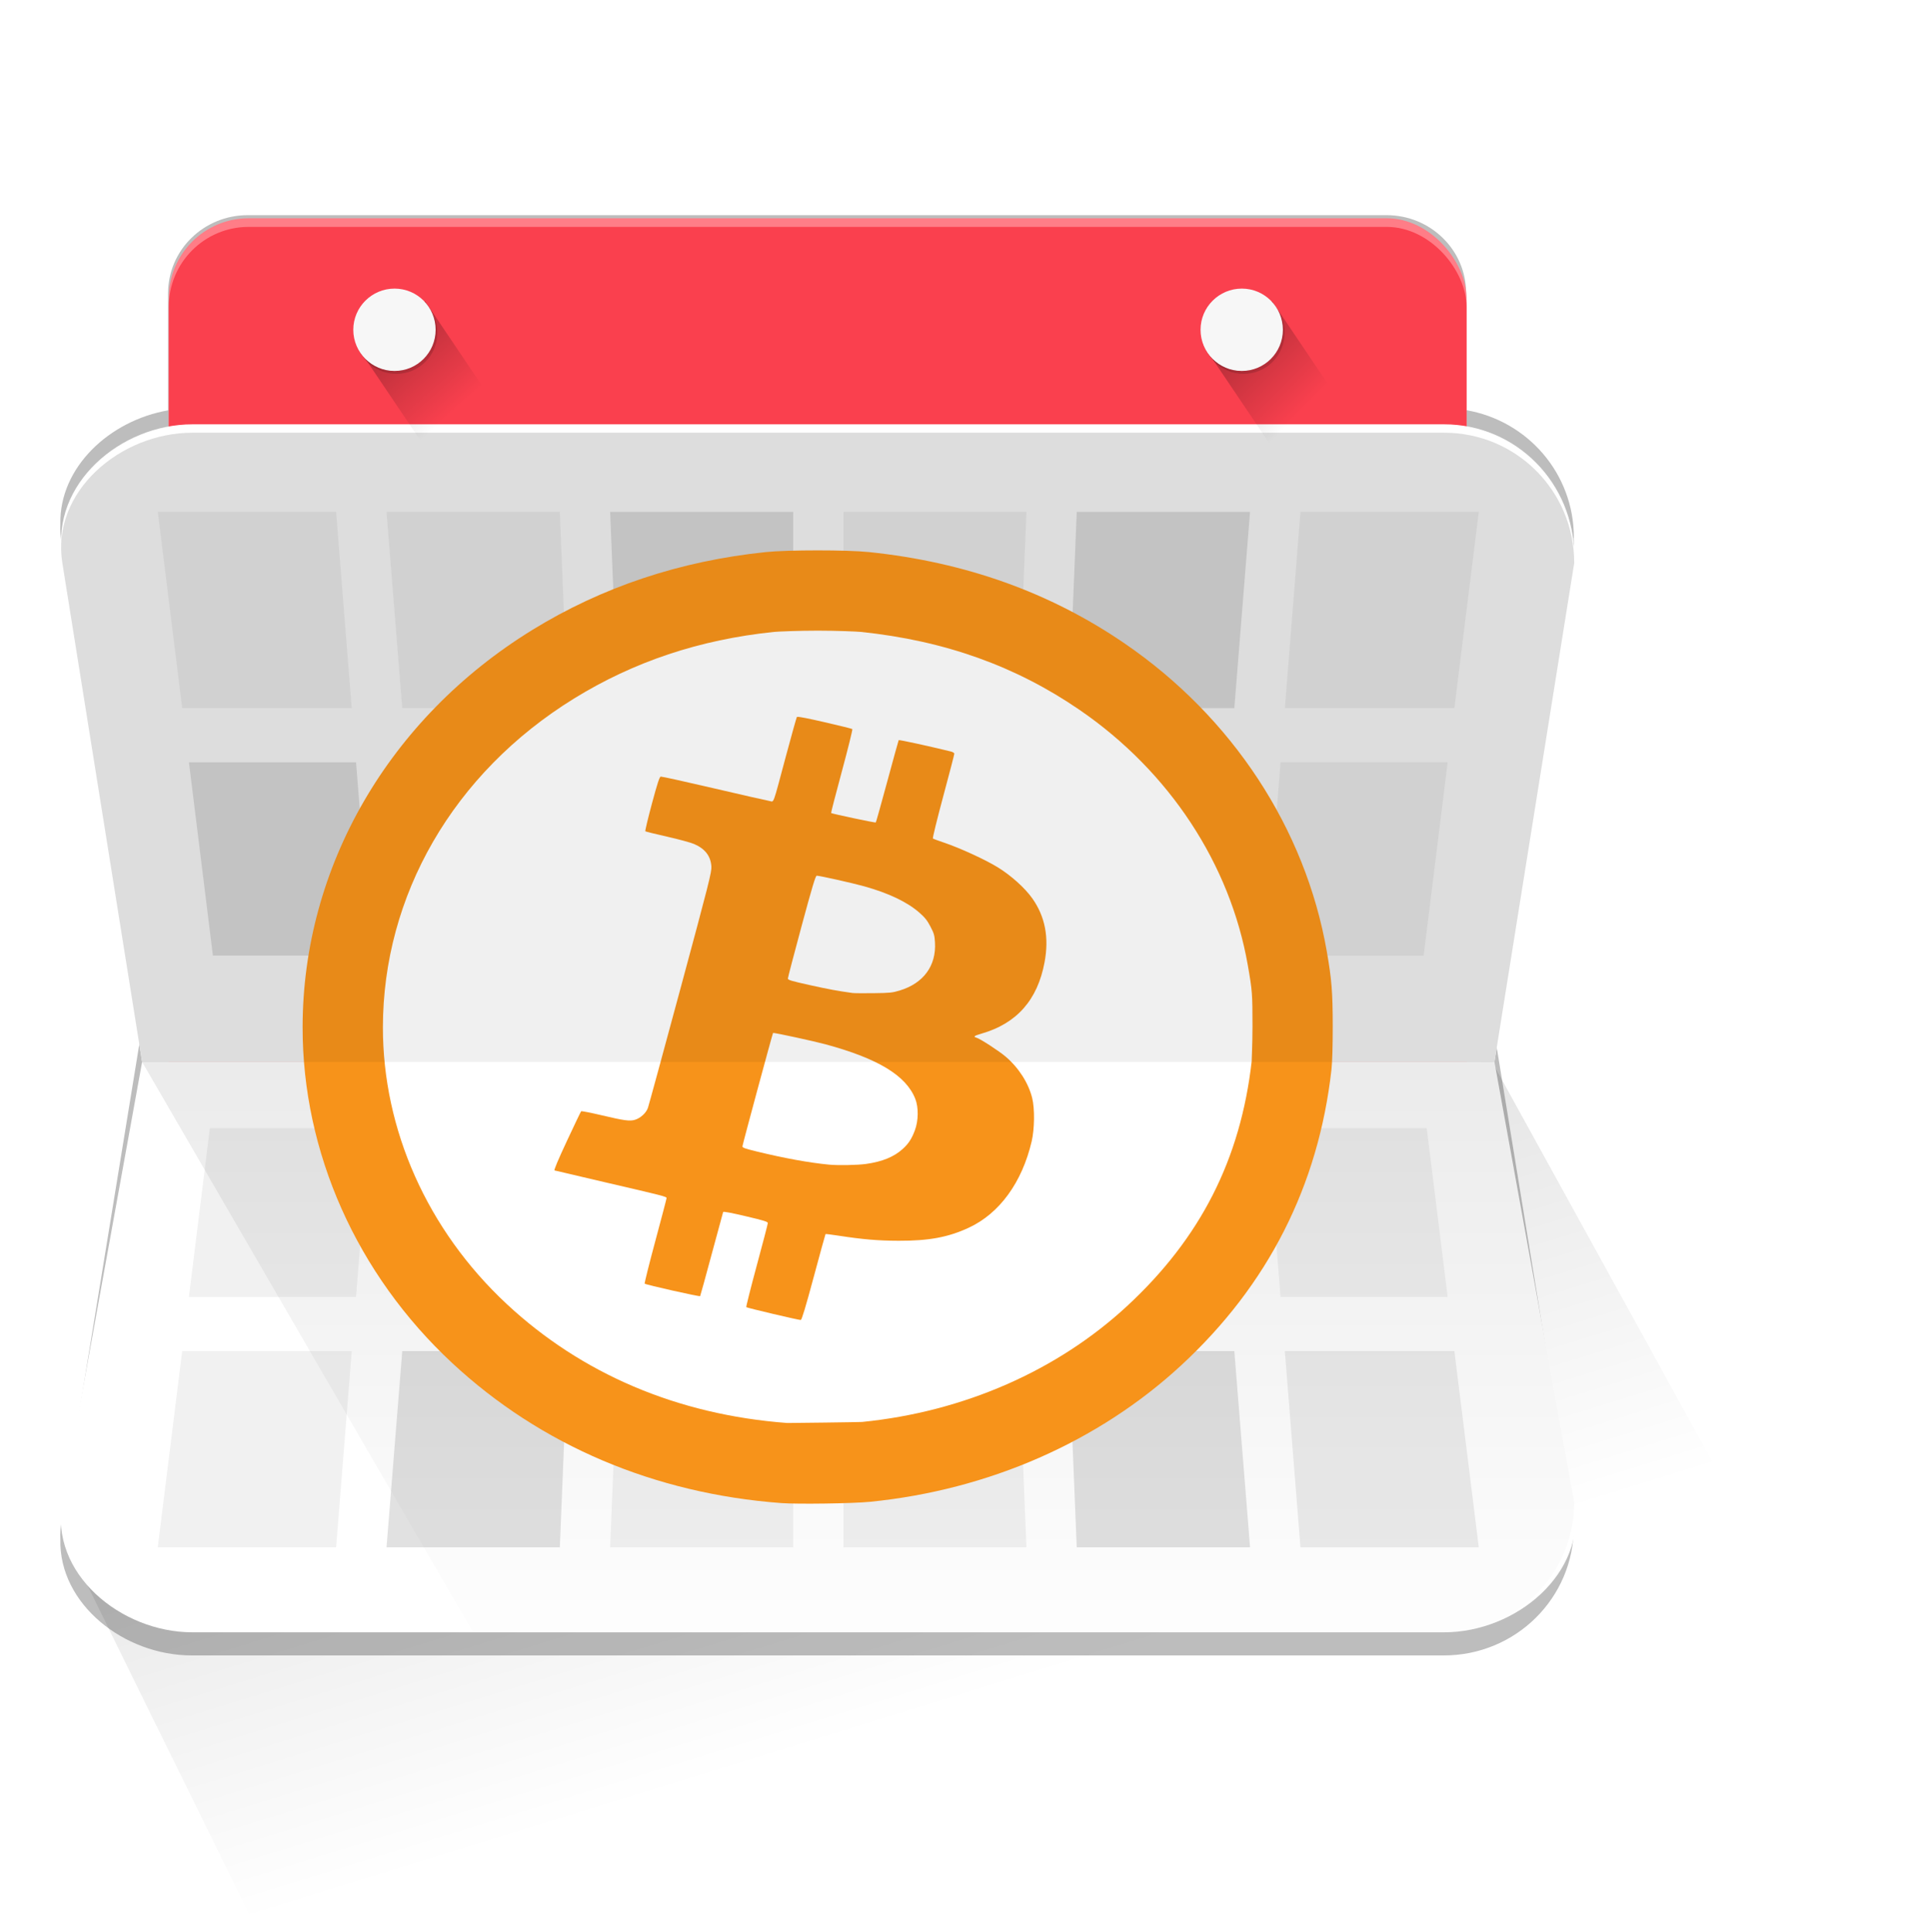 <?xml version="1.0" encoding="UTF-8" standalone="no"?>
<svg xmlns:dc="http://purl.org/dc/elements/1.1/" xmlns:cc="http://creativecommons.org/ns#" xmlns:rdf="http://www.w3.org/1999/02/22-rdf-syntax-ns#" xmlns:svg="http://www.w3.org/2000/svg" xmlns="http://www.w3.org/2000/svg" xmlns:xlink="http://www.w3.org/1999/xlink" xmlns:sodipodi="http://sodipodi.sourceforge.net/DTD/sodipodi-0.dtd" xmlns:inkscape="http://www.inkscape.org/namespaces/inkscape" viewBox="310 240 200 600" version="1.1" width="744.094" height="744.362" id="svg2" sodipodi:docname="LNCal_01.svg">
  <sodipodi:namedview pagecolor="#ffffff" bordercolor="#666666" borderopacity="1" objecttolerance="10" gridtolerance="10" guidetolerance="10" inkscape:pageopacity="0" inkscape:pageshadow="2" inkscape:window-width="1680" inkscape:window-height="997" id="namedview99" showgrid="false" inkscape:zoom="0.63429569" inkscape:cx="254.71743" inkscape:cy="325.88213" inkscape:window-x="-8" inkscape:window-y="-8" inkscape:window-maximized="1" inkscape:current-layer="svg2"/>
  <defs id="defs4">
    <linearGradient id="linearGradient4858">
      <stop id="stop4860" style="stop-color:#000000;stop-opacity:0.171" offset="0"/>
      <stop id="stop4862" style="stop-color:#000000;stop-opacity:0" offset="1"/>
    </linearGradient>
    <linearGradient id="linearGradient4627">
      <stop id="stop4629" style="stop-color:#ffffff;stop-opacity:0.219" offset="0"/>
      <stop id="stop4631" style="stop-color:#ffffff;stop-opacity:0" offset="1"/>
    </linearGradient>
    <linearGradient id="linearGradient4503">
      <stop id="stop4505" style="stop-color:#ffffff;stop-opacity:1" offset="0"/>
      <stop id="stop4511" style="stop-color:#ffffff;stop-opacity:1" offset="0.5"/>
      <stop id="stop4507" style="stop-color:#ffffff;stop-opacity:0" offset="1"/>
    </linearGradient>
    <linearGradient id="linearGradient4151">
      <stop id="stop4153" style="stop-color:#000000;stop-opacity:0.271" offset="0"/>
      <stop id="stop4155" style="stop-color:#000000;stop-opacity:0" offset="1"/>
    </linearGradient>
    <linearGradient id="linearGradient4027">
      <stop id="stop4029" style="stop-color:#000000;stop-opacity:0.105" offset="0"/>
      <stop id="stop4031" style="stop-color:#000000;stop-opacity:0" offset="1"/>
    </linearGradient>
    <linearGradient id="linearGradient3829">
      <stop id="stop3831" style="stop-color:#000000;stop-opacity:0.27" offset="0"/>
      <stop id="stop3833" style="stop-color:#000000;stop-opacity:0" offset="1"/>
    </linearGradient>
    <linearGradient id="linearGradient3785">
      <stop id="stop3787" style="stop-color:#000000;stop-opacity:0.078" offset="0"/>
      <stop id="stop3789" style="stop-color:#000000;stop-opacity:0" offset="1"/>
    </linearGradient>
    <filter color-interpolation-filters="sRGB" id="filter4173">
      <feGaussianBlur id="feGaussianBlur4175" stdDeviation="7.619"/>
    </filter>
    <linearGradient x1="-411.315" y1="426.067" x2="-388.081" y2="501.134" id="linearGradient4240" xlink:href="#linearGradient4027" gradientUnits="userSpaceOnUse"/>
    <linearGradient x1="-359.558" y1="376.79" x2="-359.558" y2="480.209" id="linearGradient4242" xlink:href="#linearGradient3785" gradientUnits="userSpaceOnUse"/>
    <linearGradient x1="-490.496" y1="-92.713" x2="-490.337" y2="-76.085" id="linearGradient4244" xlink:href="#linearGradient4151" gradientUnits="userSpaceOnUse" gradientTransform="matrix(0.755,-0.656,0.656,0.755,0,0)"/>
    <linearGradient x1="-490.496" y1="-92.713" x2="-489.329" y2="-76.155" id="linearGradient4246" xlink:href="#linearGradient3829" gradientUnits="userSpaceOnUse" gradientTransform="matrix(0.755,-0.656,0.656,0.755,144.062,0)"/>
    <linearGradient x1="-411.315" y1="426.067" x2="-388.081" y2="501.134" id="linearGradient4991" xlink:href="#linearGradient4027" gradientUnits="userSpaceOnUse" gradientTransform="matrix(1.754,0,0,1.754,1082.326,-357.635)"/>
    <linearGradient x1="-359.558" y1="376.79" x2="-359.558" y2="480.209" id="linearGradient4993" xlink:href="#linearGradient3785" gradientUnits="userSpaceOnUse" gradientTransform="matrix(1.754,0,0,1.754,1082.326,-357.635)"/>
    <linearGradient x1="-490.496" y1="-92.713" x2="-490.337" y2="-76.085" id="linearGradient4995" xlink:href="#linearGradient4151" gradientUnits="userSpaceOnUse" gradientTransform="matrix(1.324,-1.15,1.15,1.324,1082.326,-357.635)"/>
    <linearGradient x1="-490.496" y1="-92.713" x2="-489.329" y2="-76.155" id="linearGradient4997" xlink:href="#linearGradient3829" gradientUnits="userSpaceOnUse" gradientTransform="matrix(1.324,-1.15,1.15,1.324,1334.946,-357.635)"/>
    <linearGradient x1="1694.761" y1="491.908" x2="1694.761" y2="439.288" id="linearGradient4999" xlink:href="#linearGradient4858" gradientUnits="userSpaceOnUse" gradientTransform="matrix(0.836,0,0,1,-958.522,-45.206)"/>
    <linearGradient x1="-490.496" y1="-92.713" x2="-489.329" y2="-76.155" id="linearGradient4301" xlink:href="#linearGradient3829" gradientUnits="userSpaceOnUse" gradientTransform="matrix(1.324,-1.15,1.15,1.324,975.807,756.651)"/>
    <linearGradient x1="-490.496" y1="-92.713" x2="-490.337" y2="-76.085" id="linearGradient4304" xlink:href="#linearGradient4151" gradientUnits="userSpaceOnUse" gradientTransform="matrix(1.324,-1.15,1.15,1.324,723.187,756.651)"/>
    <linearGradient x1="-359.558" y1="376.79" x2="-359.558" y2="480.209" id="linearGradient4312" xlink:href="#linearGradient3785" gradientUnits="userSpaceOnUse" gradientTransform="matrix(1.754,0,0,1.754,723.187,756.651)"/>
    <linearGradient x1="-411.315" y1="426.067" x2="-388.081" y2="501.134" id="linearGradient4347" xlink:href="#linearGradient4027" gradientUnits="userSpaceOnUse" gradientTransform="matrix(1.754,0,0,1.754,723.187,756.651)"/>
    <linearGradient x1="-406.427" y1="443.99" x2="-391.34" y2="509.28" id="linearGradient4645" xlink:href="#linearGradient4027" gradientUnits="userSpaceOnUse" gradientTransform="matrix(1.754,0,0,1.754,386.044,1208.079)"/>
    <linearGradient x1="-359.558" y1="376.79" x2="-359.558" y2="480.209" id="linearGradient4647" xlink:href="#linearGradient3785" gradientUnits="userSpaceOnUse" gradientTransform="matrix(1.754,0,0,1.754,386.044,1208.079)"/>
    <linearGradient x1="-490.496" y1="-92.713" x2="-490.337" y2="-76.085" id="linearGradient4649" xlink:href="#linearGradient4151" gradientUnits="userSpaceOnUse" gradientTransform="matrix(1.324,-1.15,1.15,1.324,386.044,1208.079)"/>
    <linearGradient x1="-490.496" y1="-92.713" x2="-489.329" y2="-76.155" id="linearGradient4651" xlink:href="#linearGradient3829" gradientUnits="userSpaceOnUse" gradientTransform="matrix(1.324,-1.15,1.15,1.324,638.664,1208.079)"/>
  </defs>
  <g id="layer1" transform="matrix(0.526,0,0,0.526,163.922,274.304)">
    <g transform="matrix(1.98,0,0,1.98,196.433,-2241.141)" id="g4350">
      <path d="m -126.932,1567.366 420.501,-152.752 166.336,301.86 -513.538,0 z" id="path4261" style="fill:url(#linearGradient4347);fill-opacity:1;stroke:none" inkscape:connector-curvature="0" sodipodi:nodetypes="ccccc"/>
      <path d="m -456.188,233.781 c -7.519,0 -13.562,6.075 -13.562,13.594 l 0,20.344 c -9.932,1.773 -18.536,9.902 -18.312,19.812 -0.054,1.112 0.034,2.249 0.219,3.406 l 13.562,84.844 -0.094,0.5 -13.469,84.375 c -0.183,1.147 -0.271,2.272 -0.219,3.375 -0.275,11.245 10.833,20.188 22.344,20.188 l 212.875,0 c 12.267,0 22.125,-10.007 22.125,-22.438 L -230.75,461.625 c 0.014,-0.327 0.031,-0.639 0.031,-0.969 l -13.469,-84.375 -0.094,-0.5 13.562,-84.844 c 0,-0.321 -0.018,-0.651 -0.031,-0.969 l 0.031,-0.156 c 0,-11.111 -7.877,-20.302 -18.312,-22.125 l 0,-20.312 c 0,-7.519 -6.044,-13.594 -13.562,-13.594 l -193.594,0 z" transform="matrix(1.754,0,0,1.715,723.187,762.174)" id="path4263" style="fill:#000000;fill-opacity:0.259;stroke:none;filter:url(#filter4173)" inkscape:connector-curvature="0"/>
      <rect width="387.032" height="344.446" rx="23.798" ry="23.798" x="-100.536" y="1164.039" id="rect4265" style="fill:#ff7d87;fill-opacity:1;stroke:none"/>
      <rect width="387.032" height="344.446" rx="23.798" ry="23.798" x="-100.536" y="1166.613" id="rect4267" style="fill:#fa404e;fill-opacity:1;stroke:none"/>
      <path d="m -93.464,1225.482 373.254,0 c 21.511,0 38.828,17.549 38.828,39.347 l -23.798,150.787 -403.315,0 -23.798,-150.787 c -3.397,-21.525 17.318,-39.347 38.828,-39.347 z" id="path4269" style="fill:#ffffff;fill-opacity:1;stroke:none" inkscape:connector-curvature="0"/>
      <path d="m -93.464,1227.987 373.254,0 c 21.511,0 38.828,17.317 38.828,38.828 l -23.798,148.801 -403.315,0 -23.798,-148.801 c -3.397,-21.241 17.318,-38.828 38.828,-38.828 z" id="path4273" style="fill:#ffffff;fill-opacity:1;stroke:none" inkscape:connector-curvature="0"/>
      <path d="m -93.464,1585.71 373.254,0 c 21.511,0 42.666,-17.663 38.828,-38.828 l -23.798,-131.265 -403.315,0 -23.798,131.265 c -3.837,21.166 17.318,38.828 38.828,38.828 z" id="path4275" style="fill:#ffffff;fill-opacity:1;stroke:none" inkscape:connector-curvature="0"/>
      <g transform="translate(-525.714,1062.857)" id="g4475" style="fill:#000000;fill-opacity:0.055">
        <path d="m 421.894,188.731 7.281,58.528 50.562,0 -4.656,-58.528 z" id="path4473" style="fill:#000000;fill-opacity:0.055;stroke:none" inkscape:connector-curvature="0"/>
        <path d="m 490.112,188.731 4.688,58.528 49.375,0 -2.375,-58.528 z" id="path4471" style="fill:#000000;fill-opacity:0.055;stroke:none" inkscape:connector-curvature="0"/>
        <path d="m 556.8,188.731 2.375,58.528 52.219,0 0,-58.528 z" id="path4469" style="fill:#000000;fill-opacity:0.118;stroke:none" inkscape:connector-curvature="0"/>
        <path d="m 626.394,188.731 0,58.528 52.188,0 2.375,-58.528 z" id="path4467" style="fill:#000000;fill-opacity:0.055;stroke:none" inkscape:connector-curvature="0"/>
        <path d="m 695.956,188.731 -2.375,58.528 49.375,0 4.688,-58.528 z" id="path4465" style="fill:#000000;fill-opacity:0.118;stroke:none" inkscape:connector-curvature="0"/>
        <path d="m 762.675,188.731 -4.656,58.528 50.562,0 7.281,-58.528 z" id="path4463" style="fill:#000000;fill-opacity:0.055;stroke:none" inkscape:connector-curvature="0"/>
        <path d="m 431.175,263.405 7.156,57.653 47.281,0 -4.594,-57.653 z" id="path4461" style="fill:#000000;fill-opacity:0.118;stroke:none" inkscape:connector-curvature="0"/>
        <path d="m 496.081,263.405 4.625,57.653 46.469,0 -2.344,-57.653 z" id="path4459" style="fill:#000000;fill-opacity:0.118;stroke:none" inkscape:connector-curvature="0"/>
        <path d="m 559.831,263.405 2.375,57.653 49.188,0 0,-57.653 z" id="path4457" style="fill:#000000;fill-opacity:0.055;stroke:none" inkscape:connector-curvature="0"/>
        <path d="m 626.394,263.405 0,57.653 49.156,0 2.375,-57.653 z" id="path4455" style="fill:#000000;fill-opacity:0.055;stroke:none" inkscape:connector-curvature="0"/>
        <path d="m 692.925,263.405 -2.344,57.653 46.469,0 4.625,-57.653 z" id="path4453" style="fill:#000000;fill-opacity:0.055;stroke:none" inkscape:connector-curvature="0"/>
        <path d="m 756.737,263.405 -4.594,57.653 47.281,0 7.156,-57.653 z" id="path4451" style="fill:#000000;fill-opacity:0.055;stroke:none" inkscape:connector-curvature="0"/>
        <path d="m 437.425,372.524 -6.25,50.32 49.844,0 4,-50.32 z" id="path4449" style="fill:#000000;fill-opacity:0.055;stroke:none" inkscape:connector-curvature="0"/>
        <path d="m 500.112,372.524 -4.031,50.32 48.75,0 2.062,-50.32 z" id="path4447" style="fill:#000000;fill-opacity:0.055;stroke:none" inkscape:connector-curvature="0"/>
        <path d="m 561.894,372.524 -2.062,50.32 51.562,0 0,-50.32 z" id="path4445" style="fill:#000000;fill-opacity:0.055;stroke:none" inkscape:connector-curvature="0"/>
        <path d="m 626.394,372.524 0,50.32 51.531,0 -2.063,-50.32 z" id="path4443" style="fill:#000000;fill-opacity:0.055;stroke:none" inkscape:connector-curvature="0"/>
        <path d="m 690.862,372.524 2.063,50.32 48.75,0 -4.031,-50.32 z" id="path4441" style="fill:#000000;fill-opacity:0.055;stroke:none" inkscape:connector-curvature="0"/>
        <path d="m 752.737,372.524 4,50.32 49.844,0 -6.25,-50.32 z" id="path4439" style="fill:#000000;fill-opacity:0.055;stroke:none" inkscape:connector-curvature="0"/>
        <path d="m 429.175,438.989 -7.281,58.528 53.188,0 4.656,-58.528 z" id="path4437" style="fill:#000000;fill-opacity:0.055;stroke:none" inkscape:connector-curvature="0"/>
        <path d="m 494.8,438.989 -4.688,58.528 51.688,0 2.375,-58.528 z" id="path4435" style="fill:#000000;fill-opacity:0.118;stroke:none" inkscape:connector-curvature="0"/>
        <path d="m 559.175,438.989 -2.375,58.528 54.594,0 0,-58.528 z" id="path4433" style="fill:#000000;fill-opacity:0.055;stroke:none" inkscape:connector-curvature="0"/>
        <path d="m 626.394,438.989 0,58.528 54.562,0 -2.375,-58.528 z" id="path4431" style="fill:#000000;fill-opacity:0.055;stroke:none" inkscape:connector-curvature="0"/>
        <path d="m 693.581,438.989 2.375,58.528 51.688,0 -4.688,-58.528 z" id="path4429" style="fill:#000000;fill-opacity:0.118;stroke:none" inkscape:connector-curvature="0"/>
        <path d="m 758.019,438.989 4.656,58.528 53.187,0 -7.281,-58.528 z" id="rect4366" style="fill:#000000;fill-opacity:0.077;stroke:none" inkscape:connector-curvature="0"/>
      </g>
      <path d="m -93.479,1227.987 c -21.511,0 -42.194,17.611 -38.797,38.852 l 23.782,148.777 98.699,170.094 289.601,0 c 21.511,0 38.797,-17.286 38.797,-38.797 L 294.822,1415.616 318.604,1266.839 c 0,-21.511 -17.286,-38.852 -38.797,-38.852 z" id="path4277" style="fill:url(#linearGradient4312);fill-opacity:1;stroke:none" inkscape:connector-curvature="0"/>
      <g transform="translate(-525.714,1062.857)" id="g5184">
        <path d="m 618.647,200.215 c -6.058,9.3e-4 -12.121,0.169 -15.418,0.51 -25.56,2.643 -48.843,10.413 -69.672,23.24 -42.791,26.35 -68.433,70.695 -68.476,118.431 -0.033,37.34 16.142,73.658 44.601,100.147 26.324,24.501 60.306,38.958 98.182,41.775 4.887,0.364 21.352,0.127 26.435,-0.381 35.421,-3.538 68.131,-17.886 92.846,-40.737 25.845,-23.895 40.875,-53.486 44.778,-88.125 0.244,-2.163 0.39,-7.037 0.383,-13.008 -0.012,-10.186 -0.319,-13.969 -1.785,-22.332 C 764.102,283.099 742.335,249.947 710.279,227.996 688.031,212.761 662.714,203.707 634.028,200.725 c -3.271,-0.34 -9.323,-0.511 -15.381,-0.51 z" id="path5199" style="fill:#f7931a;fill-opacity:1" inkscape:connector-curvature="0"/>
        <path d="m 618.656,224.156 c -5.644,8.7e-4 -11.914,0.266 -12.969,0.375 -22.258,2.302 -41.83,8.893 -59.562,19.812 -36.214,22.301 -57.059,58.914 -57.094,98.094 -0.027,30.416 13.183,60.423 36.969,82.562 22.241,20.701 50.767,32.992 83.656,35.438 0.175,0.013 21.57,-0.241 22.281,-0.312 30.497,-3.046 58.311,-15.401 78.969,-34.5 22.01,-20.349 33.942,-43.899 37.25,-73.25 -0.091,0.806 0.225,-4.695 0.219,-10.281 -0.011,-9.717 -0.054,-10.504 -1.406,-18.219 -5.256,-29.993 -23.266,-57.669 -50.219,-76.125 -18.916,-12.953 -40.023,-20.603 -65.188,-23.219 -1.027,-0.107 -7.275,-0.376 -12.906,-0.375 z" id="path5196" style="fill:#ffffff;fill-opacity:1" inkscape:connector-curvature="0"/>
        <path d="m 612.648,249.869 c 0.644,-0.043 3.133,0.443 8.092,1.583 4.426,1.017 8.158,1.943 8.288,2.05 0.13,0.107 -1.265,5.755 -3.102,12.558 -1.838,6.803 -3.289,12.42 -3.224,12.48 0.239,0.221 13.175,2.959 13.325,2.82 0.085,-0.079 1.63,-5.59 3.429,-12.247 1.8,-6.657 3.329,-12.199 3.401,-12.307 0.105,-0.157 8.736,1.722 15.465,3.364 0.687,0.168 1.121,0.438 1.121,0.701 0,0.236 -1.493,5.972 -3.317,12.749 -1.824,6.776 -3.204,12.416 -3.065,12.524 0.139,0.108 1.665,0.673 3.392,1.254 4.701,1.583 12.286,5.07 15.998,7.36 3.959,2.443 8.078,6.154 10.26,9.246 3.825,5.42 5.022,11.658 3.654,19.011 -2.098,11.272 -8.271,18.264 -18.81,21.311 -2.23,0.645 -2.547,0.905 -1.504,1.211 1.142,0.335 6.669,3.923 8.69,5.639 3.885,3.299 6.799,7.834 7.924,12.342 0.794,3.179 0.716,9.268 -0.159,12.982 -2.881,12.239 -9.597,21.452 -18.736,25.696 -6.145,2.854 -11.869,3.924 -20.922,3.901 -6.123,-0.015 -10.74,-0.41 -17.885,-1.514 -2.104,-0.325 -3.866,-0.541 -3.925,-0.484 -0.059,0.057 -1.648,5.833 -3.532,12.835 -2.401,8.921 -3.558,12.751 -3.85,12.783 -0.515,0.058 -15.997,-3.585 -16.25,-3.823 -0.1,-0.094 1.297,-5.662 3.112,-12.377 1.815,-6.715 3.309,-12.428 3.308,-12.697 -0.001,-0.406 -1.13,-0.76 -6.606,-2.05 -4.382,-1.032 -6.641,-1.451 -6.719,-1.245 -0.065,0.17 -1.605,5.84 -3.42,12.593 -1.815,6.753 -3.36,12.372 -3.439,12.489 -0.146,0.218 -16.181,-3.387 -16.54,-3.719 -0.108,-0.1 1.317,-5.817 3.168,-12.697 1.85,-6.879 3.368,-12.656 3.364,-12.835 -0.011,-0.432 -0.975,-0.673 -18.25,-4.679 -8.141,-1.888 -14.97,-3.488 -15.166,-3.555 -0.234,-0.08 1.043,-3.112 3.691,-8.787 2.224,-4.765 4.13,-8.749 4.242,-8.857 0.112,-0.108 2.831,0.419 6.036,1.176 6.849,1.617 8.475,1.838 10.017,1.367 1.67,-0.51 3.324,-2.031 3.859,-3.546 0.252,-0.714 4.641,-16.803 9.756,-35.755 8.46,-31.349 9.291,-34.62 9.176,-36.257 -0.217,-3.105 -1.888,-5.268 -5.149,-6.677 -0.988,-0.427 -4.62,-1.418 -8.074,-2.197 -3.454,-0.779 -6.368,-1.499 -6.476,-1.6 -0.108,-0.101 0.767,-3.794 1.953,-8.208 1.622,-6.035 2.279,-8.041 2.635,-8.104 0.26,-0.046 7.382,1.524 15.829,3.494 8.447,1.97 15.907,3.669 16.577,3.771 1.467,0.222 0.851,1.872 4.925,-13.319 1.68,-6.266 3.155,-11.53 3.271,-11.702 0.018,-0.028 0.067,-0.046 0.159,-0.052 z m 5.766,47.362 c -0.357,0 -1.362,3.349 -4.532,15.084 -2.241,8.295 -4.074,15.309 -4.074,15.585 0,0.426 0.99,0.724 6.504,1.946 5.603,1.242 8.46,1.77 12.783,2.361 0.493,0.068 3.319,0.089 6.279,0.052 4.903,-0.061 5.593,-0.128 7.793,-0.796 7.099,-2.155 10.923,-7.377 10.512,-14.349 -0.123,-2.091 -0.291,-2.688 -1.355,-4.722 -0.963,-1.842 -1.659,-2.713 -3.317,-4.16 -3.618,-3.159 -9.117,-5.783 -16.371,-7.819 -3.441,-0.966 -13.34,-3.183 -14.222,-3.183 z m -12.979,46.886 c -0.028,0 -0.042,0.004 -0.047,0.008 -0.151,0.14 -9.024,32.981 -9.12,33.757 -0.057,0.457 0.52,0.673 4.27,1.591 8.091,1.982 15.651,3.356 21.53,3.918 2.706,0.259 8.502,0.153 11.064,-0.208 4.811,-0.678 8.279,-2.091 10.868,-4.42 1.775,-1.597 2.728,-3.039 3.691,-5.622 1.067,-2.86 1.114,-6.818 0.121,-9.35 -2.722,-6.948 -11.07,-12.025 -26.79,-16.286 -3.377,-0.915 -14.729,-3.378 -15.586,-3.39 z" id="path5175" style="fill:#f7931a;fill-opacity:1" inkscape:connector-curvature="0"/>
      </g>
      <path d="m -33.303,1185.666 c -6.572,0 -11.946,5.319 -11.946,11.891 0,6.572 5.374,11.891 11.946,11.891 6.572,0 11.891,-5.32 11.891,-11.891 0,-6.572 -5.32,-11.891 -11.891,-11.891 z m 252.565,0 c -6.572,0 -11.891,5.319 -11.891,11.891 0,6.572 5.32,11.891 11.891,11.891 6.572,0 11.946,-5.32 11.946,-11.891 0,-6.572 -5.374,-11.891 -11.946,-11.891 z" id="path4279" style="fill:#f7f7f7;fill-opacity:1;stroke:none" inkscape:connector-curvature="0"/>
      <path d="m -42.621,1204.899 18.53,-16.104 36.413,54.006 -18.53,16.104 z" id="path4281" style="fill:url(#linearGradient4304);fill-opacity:1;stroke:none" inkscape:connector-curvature="0"/>
      <path d="m 209.999,1204.899 18.53,-16.104 36.413,54.006 -18.53,16.104 z" id="path4283" style="fill:url(#linearGradient4301);fill-opacity:1;stroke:none" inkscape:connector-curvature="0"/>
      <g transform="matrix(1.754,0,0,1.754,976.333,757.528)" id="g4285" style="fill:#000000;fill-opacity:0.145">
        <path d="m -431.203,244.219 c -3.86,0 -7.016,3.131 -7.016,7 0,3.869 3.156,7 7.016,7 3.86,0 6.984,-3.131 6.984,-7 0,-3.869 -3.124,-7 -6.984,-7 z" transform="translate(-144.062,0)" id="path4287" style="fill:#000000;fill-opacity:0.145;stroke:none" inkscape:connector-curvature="0"/>
        <path d="m -431.203,244.219 c -3.86,0 -7.016,3.131 -7.016,7 0,3.869 3.156,7 7.016,7 3.86,0 6.984,-3.131 6.984,-7 0,-3.869 -3.124,-7 -6.984,-7 z" id="path4289" style="fill:#000000;fill-opacity:0.145;stroke:none" inkscape:connector-curvature="0"/>
      </g>
      <g transform="matrix(1.754,0,0,1.754,975.807,756.651)" id="g4291">
        <path d="m -431.203,244.219 c -3.86,0 -7.016,3.131 -7.016,7 0,3.869 3.156,7 7.016,7 3.86,0 6.984,-3.131 6.984,-7 0,-3.869 -3.124,-7 -6.984,-7 z" transform="translate(-144.062,0)" id="path4293" style="fill:#f7f7f7;fill-opacity:1;stroke:none" inkscape:connector-curvature="0"/>
        <path d="m -431.203,244.219 c -3.86,0 -7.016,3.131 -7.016,7 0,3.869 3.156,7 7.016,7 3.86,0 6.984,-3.131 6.984,-7 0,-3.869 -3.124,-7 -6.984,-7 z" id="path4295" style="fill:#f7f7f7;fill-opacity:1;stroke:none" inkscape:connector-curvature="0"/>
      </g>
      <path d="m -93.464,1227.987 373.254,0 c 21.511,0 38.828,17.317 38.828,38.828 l -23.798,148.801 -403.315,0 -23.798,-148.801 c -3.397,-21.241 17.318,-38.828 38.828,-38.828 z" id="path4303" style="fill:#000000;fill-opacity:0;stroke:none" inkscape:connector-curvature="0"/>
      <path d="m -93.464,1227.987 373.254,0 c 21.511,0 38.828,17.317 38.828,38.828 l -23.798,148.801 -403.315,0 -23.798,-148.801 c -3.397,-21.241 17.318,-38.828 38.828,-38.828 z" id="path4313" style="fill:#000000;fill-opacity:0.059;stroke:none" inkscape:connector-curvature="0"/>
    </g>
    <g transform="translate(0,-0.505)" id="g4384"/>
    <g transform="matrix(1.754,0,0,1.754,2826.841,-306.207)" id="g4599" style="fill:#000000;fill-opacity:1"/>
  </g>
</svg>